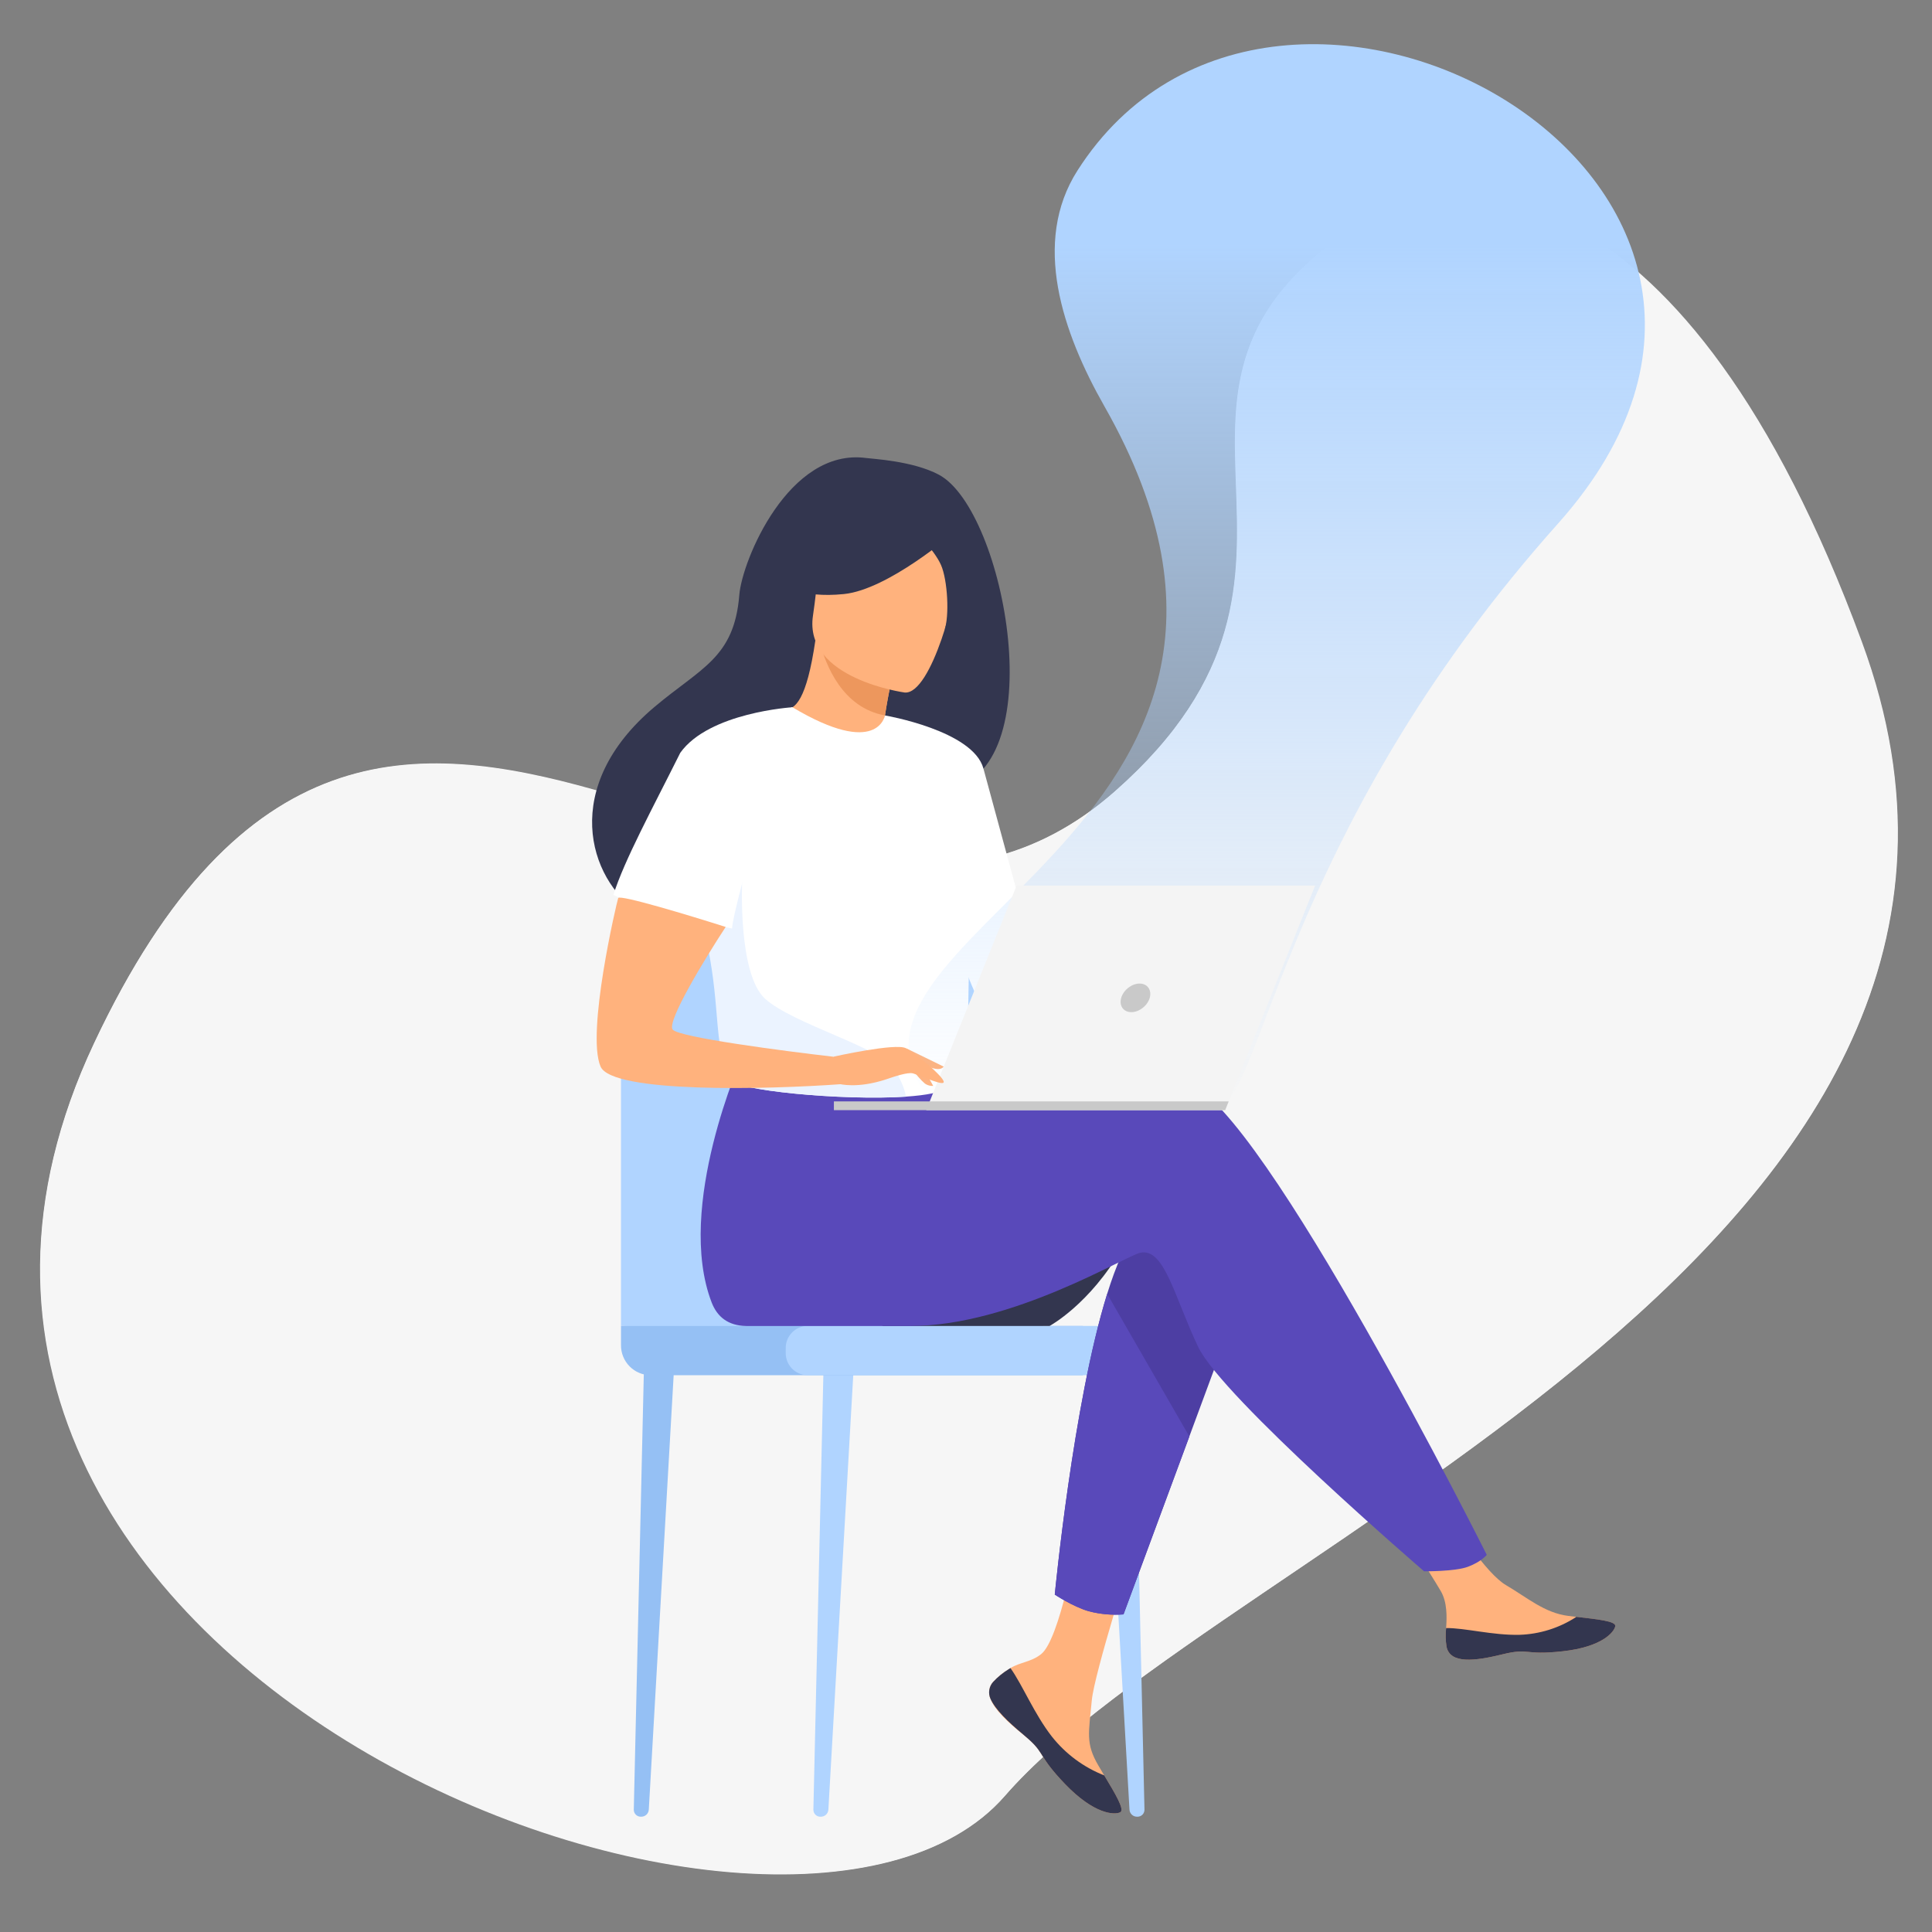 <svg width="620" height="620" viewBox="0 0 620 620" fill="none" xmlns="http://www.w3.org/2000/svg">
<rect x="0" y="0" width="620" height="620" fill="#808080" stroke="none"/>
<g clip-path="url(#clip0_847_18195)">
<path d="M357.743 254.024C440.112 181.381 352.779 125.234 436.482 71.621C466.505 52.39 540.72 52.372 597.387 206.145C668.22 398.362 392.674 495.565 322.421 576.36C252.168 657.154 -63.843 534.597 30.169 334.817C124.181 135.037 254.782 344.827 357.743 254.024Z" fill="#F6F6F6"/>
<path d="M357.87 253.889C440.239 181.246 352.906 125.099 436.608 71.486C466.632 52.255 540.847 52.237 597.514 206.01C668.347 398.227 392.801 495.43 322.548 576.225C252.295 657.019 -63.716 534.462 30.296 334.682C124.308 134.902 254.909 344.692 357.87 253.889Z" fill="#F6F6F6"/>
<path d="M263.448 583H263.236C262.941 583 262.648 582.941 262.376 582.826C262.104 582.71 261.857 582.542 261.651 582.329C261.445 582.117 261.284 581.865 261.176 581.589C261.069 581.312 261.017 581.017 261.025 580.721L264.38 434.582L274.272 433.398L265.836 580.721C265.804 581.335 265.539 581.914 265.095 582.339C264.65 582.763 264.061 582.999 263.448 583Z" fill="#B0D4FF"/>
<path d="M205.814 583H205.608C205.312 583 205.019 582.941 204.747 582.826C204.474 582.711 204.228 582.542 204.021 582.329C203.815 582.117 203.652 581.865 203.544 581.589C203.436 581.313 203.384 581.017 203.391 580.721L206.751 434.582L216.638 433.398L208.208 580.709C208.177 581.326 207.912 581.908 207.466 582.335C207.021 582.761 206.429 582.999 205.814 583Z" fill="#95C0F4"/>
<path d="M364.85 583H365.062C365.357 582.999 365.649 582.939 365.921 582.824C366.193 582.708 366.439 582.539 366.645 582.327C366.851 582.115 367.013 581.863 367.12 581.587C367.228 581.312 367.28 581.017 367.273 580.721L363.919 434.57L354.026 433.386L362.462 580.697C362.488 581.316 362.751 581.901 363.196 582.33C363.641 582.759 364.233 582.999 364.85 583Z" fill="#B0D4FF"/>
<path d="M199.282 425.511V325.364C199.288 316.909 202.636 308.802 208.589 302.824C214.543 296.846 222.616 293.486 231.035 293.481H302.877C311.303 293.481 319.384 296.843 325.342 302.826C331.3 308.81 334.648 316.925 334.648 325.387V429.354L199.282 425.511Z" fill="#B0D4FF"/>
<path d="M199.282 425.511H347.518V441.319H208.803C206.275 441.315 203.853 440.302 202.067 438.505C200.282 436.708 199.28 434.272 199.282 431.734V425.511Z" fill="#95C0F4"/>
<path d="M364.149 425.505H259.198C255.303 425.505 252.147 428.676 252.147 432.586V434.232C252.147 438.143 255.303 441.313 259.198 441.313H364.149C368.043 441.313 371.2 438.143 371.2 434.232V432.586C371.2 428.676 368.043 425.505 364.149 425.505Z" fill="#B0D4FF"/>
<path d="M360.069 400.55C349.775 418.543 336.829 425.511 336.829 425.511H282.997C282.997 425.511 367.922 386.832 360.069 400.55Z" fill="#33364F"/>
<path d="M318.706 539.744C318.066 540.453 317.641 541.333 317.483 542.277C317.326 543.222 317.441 544.192 317.816 545.072C319.101 548.625 323.34 552.621 328.269 556.594C328.9 557.109 329.448 557.571 329.949 557.997L330.326 558.341L330.615 558.601C335.214 562.858 333.48 563.835 341.74 572.467C351.173 582.307 357.658 582.485 359.485 581.585C361.048 580.821 357.876 575.605 354.362 569.744C354.191 569.465 354.026 569.152 353.849 568.891L352.452 566.523C348.325 559.465 349.392 556.15 350.371 545.647C351.161 537.109 363.595 497.956 363.595 497.956L345.548 494.836C345.548 494.836 340.113 526.014 334.129 530.816C330.928 533.373 327.343 533.409 324.266 535.303C324.048 535.434 323.835 535.57 323.623 535.712C321.811 536.827 320.157 538.184 318.706 539.744Z" fill="#FFB27D"/>
<path d="M318.706 539.744C318.066 540.453 317.641 541.332 317.483 542.277C317.326 543.221 317.441 544.192 317.816 545.072C319.384 548.625 323.523 552.597 328.287 556.558C328.911 557.079 329.466 557.553 329.949 557.997L330.326 558.34L330.615 558.601C335.214 562.858 333.48 563.835 341.74 572.467C351.173 582.307 357.658 582.485 359.485 581.585C361.048 580.821 357.876 575.605 354.362 569.744C347.773 567.159 341.982 562.869 337.578 557.31C331.906 550.046 328.145 540.732 324.266 535.303C324.048 535.433 323.835 535.57 323.623 535.712C321.811 536.827 320.157 538.183 318.706 539.744Z" fill="#33364F"/>
<path d="M464.207 528.423C465.321 534.018 473.262 533.083 482.135 530.904C491.007 528.725 488.897 531.319 501.519 529.915C514.141 528.512 517.967 523.782 518.356 521.899C518.698 520.223 512.461 519.637 505.77 518.862L503.24 518.56C495.682 517.606 490.152 512.71 483.29 508.69C476.805 504.883 467.089 489.365 467.089 489.365L449.774 490.745C449.774 490.745 458.865 504.599 462.379 510.626C464.442 514.178 464.336 518.856 464.077 522.467C463.854 524.449 463.898 526.453 464.207 528.423Z" fill="#FFB27D"/>
<path d="M482.135 530.899C490.978 528.726 488.897 531.313 501.519 529.91C514.141 528.507 517.967 523.776 518.356 521.893C518.698 520.218 512.461 519.632 505.769 518.856L505.705 518.986C500.297 522.471 494.051 524.42 487.629 524.629C479.063 524.836 469.99 522.373 464.077 522.468C463.855 524.448 463.898 526.449 464.206 528.418C465.321 534.019 473.262 533.083 482.135 530.899Z" fill="#33364F"/>
<path d="M397.859 417.222L381.676 460.958L360.546 518.068C356.782 518.347 352.997 517.999 349.345 517.038C344.293 515.57 338.491 511.71 338.491 511.71C338.491 511.71 344.357 450.396 355.305 415.203C358.112 406.168 361.254 398.862 364.738 394.748C381.658 374.641 397.859 417.222 397.859 417.222Z" fill="#4D3EA3"/>
<path d="M381.405 347.785C370.793 344.351 340.561 348.756 310.182 354.73L303.82 344.198L238.192 339.07C238.192 339.07 216.544 387.294 228.394 418.022C230.162 422.539 233.599 425.435 239.501 425.529H240.462H292.194C324.855 425.512 361.266 402.954 365.976 402.007C373.688 400.461 376.777 415.95 384.488 432.202C392.199 448.454 457.002 504.244 457.002 504.244C457.002 504.244 466.96 504.345 471.075 502.793C475.496 501.13 477.118 498.963 477.118 498.963C477.118 498.963 405.317 355.53 381.405 347.785Z" fill="#5949BA"/>
<path d="M301.238 152.31C292.831 147.875 280.014 147.277 277.963 146.981C253.096 143.624 238.133 179.912 237.255 190.906C235.627 211.173 224.957 214.257 209.929 226.951C179.797 252.41 188.635 281.971 205.107 292.96C214.993 299.55 232.414 292.96 232.414 292.96C232.662 293.132 280.068 266.347 303.431 253.428C338.462 248.443 322.656 163.606 301.238 152.31Z" fill="#33364F"/>
<path d="M283.846 242.445C283.952 242.51 272.35 246.489 264.592 243.037C257.299 239.799 251.751 227.762 251.881 227.762C255.2 227.608 258.844 224.695 261.65 205.572L263.065 206.081L286.824 214.666C286.824 214.666 285.102 222.327 283.994 229.615C283.05 235.713 282.549 241.581 283.846 242.445Z" fill="#FFB27D"/>
<path d="M286.824 214.642C286.824 214.642 285.102 222.303 283.994 229.591C270.34 227.122 264.981 213.47 263.065 206.057L286.824 214.642Z" fill="#ED975D"/>
<path d="M290.367 222.244C290.367 222.244 257.854 217.863 260.89 197.567C263.926 177.271 261.768 163.044 282.656 165.004C303.543 166.963 306.409 175.294 307.039 182.31C307.67 189.326 298.915 222.86 290.367 222.244Z" fill="#FFB27D"/>
<path d="M305.842 171.173C305.842 171.173 285.025 189.183 270.87 190.634C256.715 192.085 251.35 187.502 251.35 187.502C257 182.432 261.552 176.249 264.721 169.337C265.441 167.709 266.582 166.305 268.025 165.269C269.468 164.233 271.161 163.604 272.928 163.446C283.033 162.57 302.199 162.168 305.842 171.173Z" fill="#33364F"/>
<path d="M292.831 169.556C292.831 169.556 299.794 176.318 301.987 181.333C304.103 186.176 304.74 197.75 303.054 202.345C303.054 202.345 313.902 181.161 307.77 170.865C301.274 159.953 292.831 169.556 292.831 169.556Z" fill="#33364F"/>
<path d="M311.225 290.521C310.246 356.619 310.954 342.812 303.756 349.082C302.022 350.592 297.147 351.492 290.727 351.918C270.546 353.262 235.067 349.923 233.717 346.175C229.066 333.22 232.35 329.189 228.464 309.348C228.064 307.241 227.557 304.955 226.973 302.469C223.73 288.851 220.582 284.204 232.073 262.309C242.49 242.475 253.296 226.383 254.287 226.963C281.771 243.345 283.988 229.574 283.988 229.574C283.988 229.574 311.709 258.307 311.225 290.521Z" fill="white"/>
<path d="M381.676 460.982L360.546 518.092C356.782 518.371 352.997 518.023 349.345 517.062C344.293 515.594 338.491 511.733 338.491 511.733C338.491 511.733 344.357 450.419 355.305 415.227L381.676 460.982Z" fill="#5949BA"/>
<path d="M283.994 229.592C283.994 229.592 312.292 234.411 315.593 246.637L338.462 330.781C338.462 330.781 324.083 333.374 317.439 326.708C310.795 320.041 294.329 264.814 294.329 264.814L283.994 229.592Z" fill="white"/>
<path d="M290.726 351.941C270.546 353.285 235.067 349.946 233.717 346.198C229.066 333.244 231.098 324 227.213 304.16L238.192 281.847C238.192 281.847 236.582 312.498 245.585 320.562C254.587 328.626 282.443 336.127 286.818 342.865C288.934 346.098 290.32 349.336 290.726 351.941Z" fill="#EBF3FF"/>
<path d="M254.269 226.969C254.269 226.969 227.533 228.62 218.306 241.587C209.15 259.911 200.414 275.94 196.839 287.171C203.532 290.775 227.727 296.438 234.935 297.982C234.935 291.766 254.269 226.969 254.269 226.969Z" fill="white"/>
<path d="M291.687 341.935C291.687 341.935 295.861 347.341 297.229 347.986C297.918 348.361 298.7 348.53 299.481 348.472L296.669 343.386L291.687 341.935Z" fill="#FFB27D"/>
<path d="M290.727 336.37L302.854 342.291C302.854 342.291 302.341 343.137 300.849 343.072C299.358 343.007 295.584 341.621 295.584 341.621L290.727 336.37Z" fill="#FFB27D"/>
<path d="M499.951 168.061C598.426 57.801 409.588 -45.261 345.776 54.721C331.081 77.746 340.933 106.669 354.435 130.414C432.879 268.372 250.553 300.588 300.317 354.997H392.727C406.13 342.534 417.417 260.472 499.951 168.061Z" fill="url(#paint0_linear_847_18195)"/>
<path d="M297.229 356.263H393.178L422.042 284.186H326.241L297.229 356.263Z" fill="#F4F4F4"/>
<path d="M394.298 353.457H267.604V356.264H393.178L394.298 353.457Z" fill="#C9C9C9"/>
<path d="M368.959 320.224C369.679 317.69 368.222 315.636 365.699 315.636C363.176 315.636 360.541 317.69 359.804 320.224C359.067 322.758 360.541 324.813 363.058 324.813C365.575 324.813 368.234 322.758 368.959 320.224Z" fill="#C9C9C9"/>
<path d="M215.887 330.415C217.946 332.886 251.409 337.279 267.882 339.167L269.941 347.918C246.432 349.634 196.428 350.904 192.721 342.255C188.088 331.445 197.869 289.746 198.384 288.201C198.796 286.966 221.55 293.864 232.876 297.468C226.355 307.42 213.828 327.944 215.887 330.415Z" fill="#FFB27D"/>
<path d="M267.604 339.07C267.604 339.07 287.513 334.618 290.726 336.394C293.94 338.17 301.792 344.629 302.777 346.879C303.761 349.129 295.62 345.174 292.973 344.458C291.263 343.996 286.753 345.571 284.519 346.323C275.121 349.467 269.361 347.85 269.361 347.85L267.604 339.07Z" fill="#FFB27D"/>
</g>
<defs>
<linearGradient id="paint0_linear_847_18195" x1="393.467" y1="77.993" x2="393.467" y2="354.998" gradientUnits="userSpaceOnUse">
<stop stop-color="#B0D4FF"/>
<stop offset="1" stop-color="#B0D4FF" stop-opacity="0"/>
</linearGradient>
<clipPath id="clip0_847_18195">
<rect width="620" height="620" fill="white"/>
</clipPath>
</defs>
</svg>
